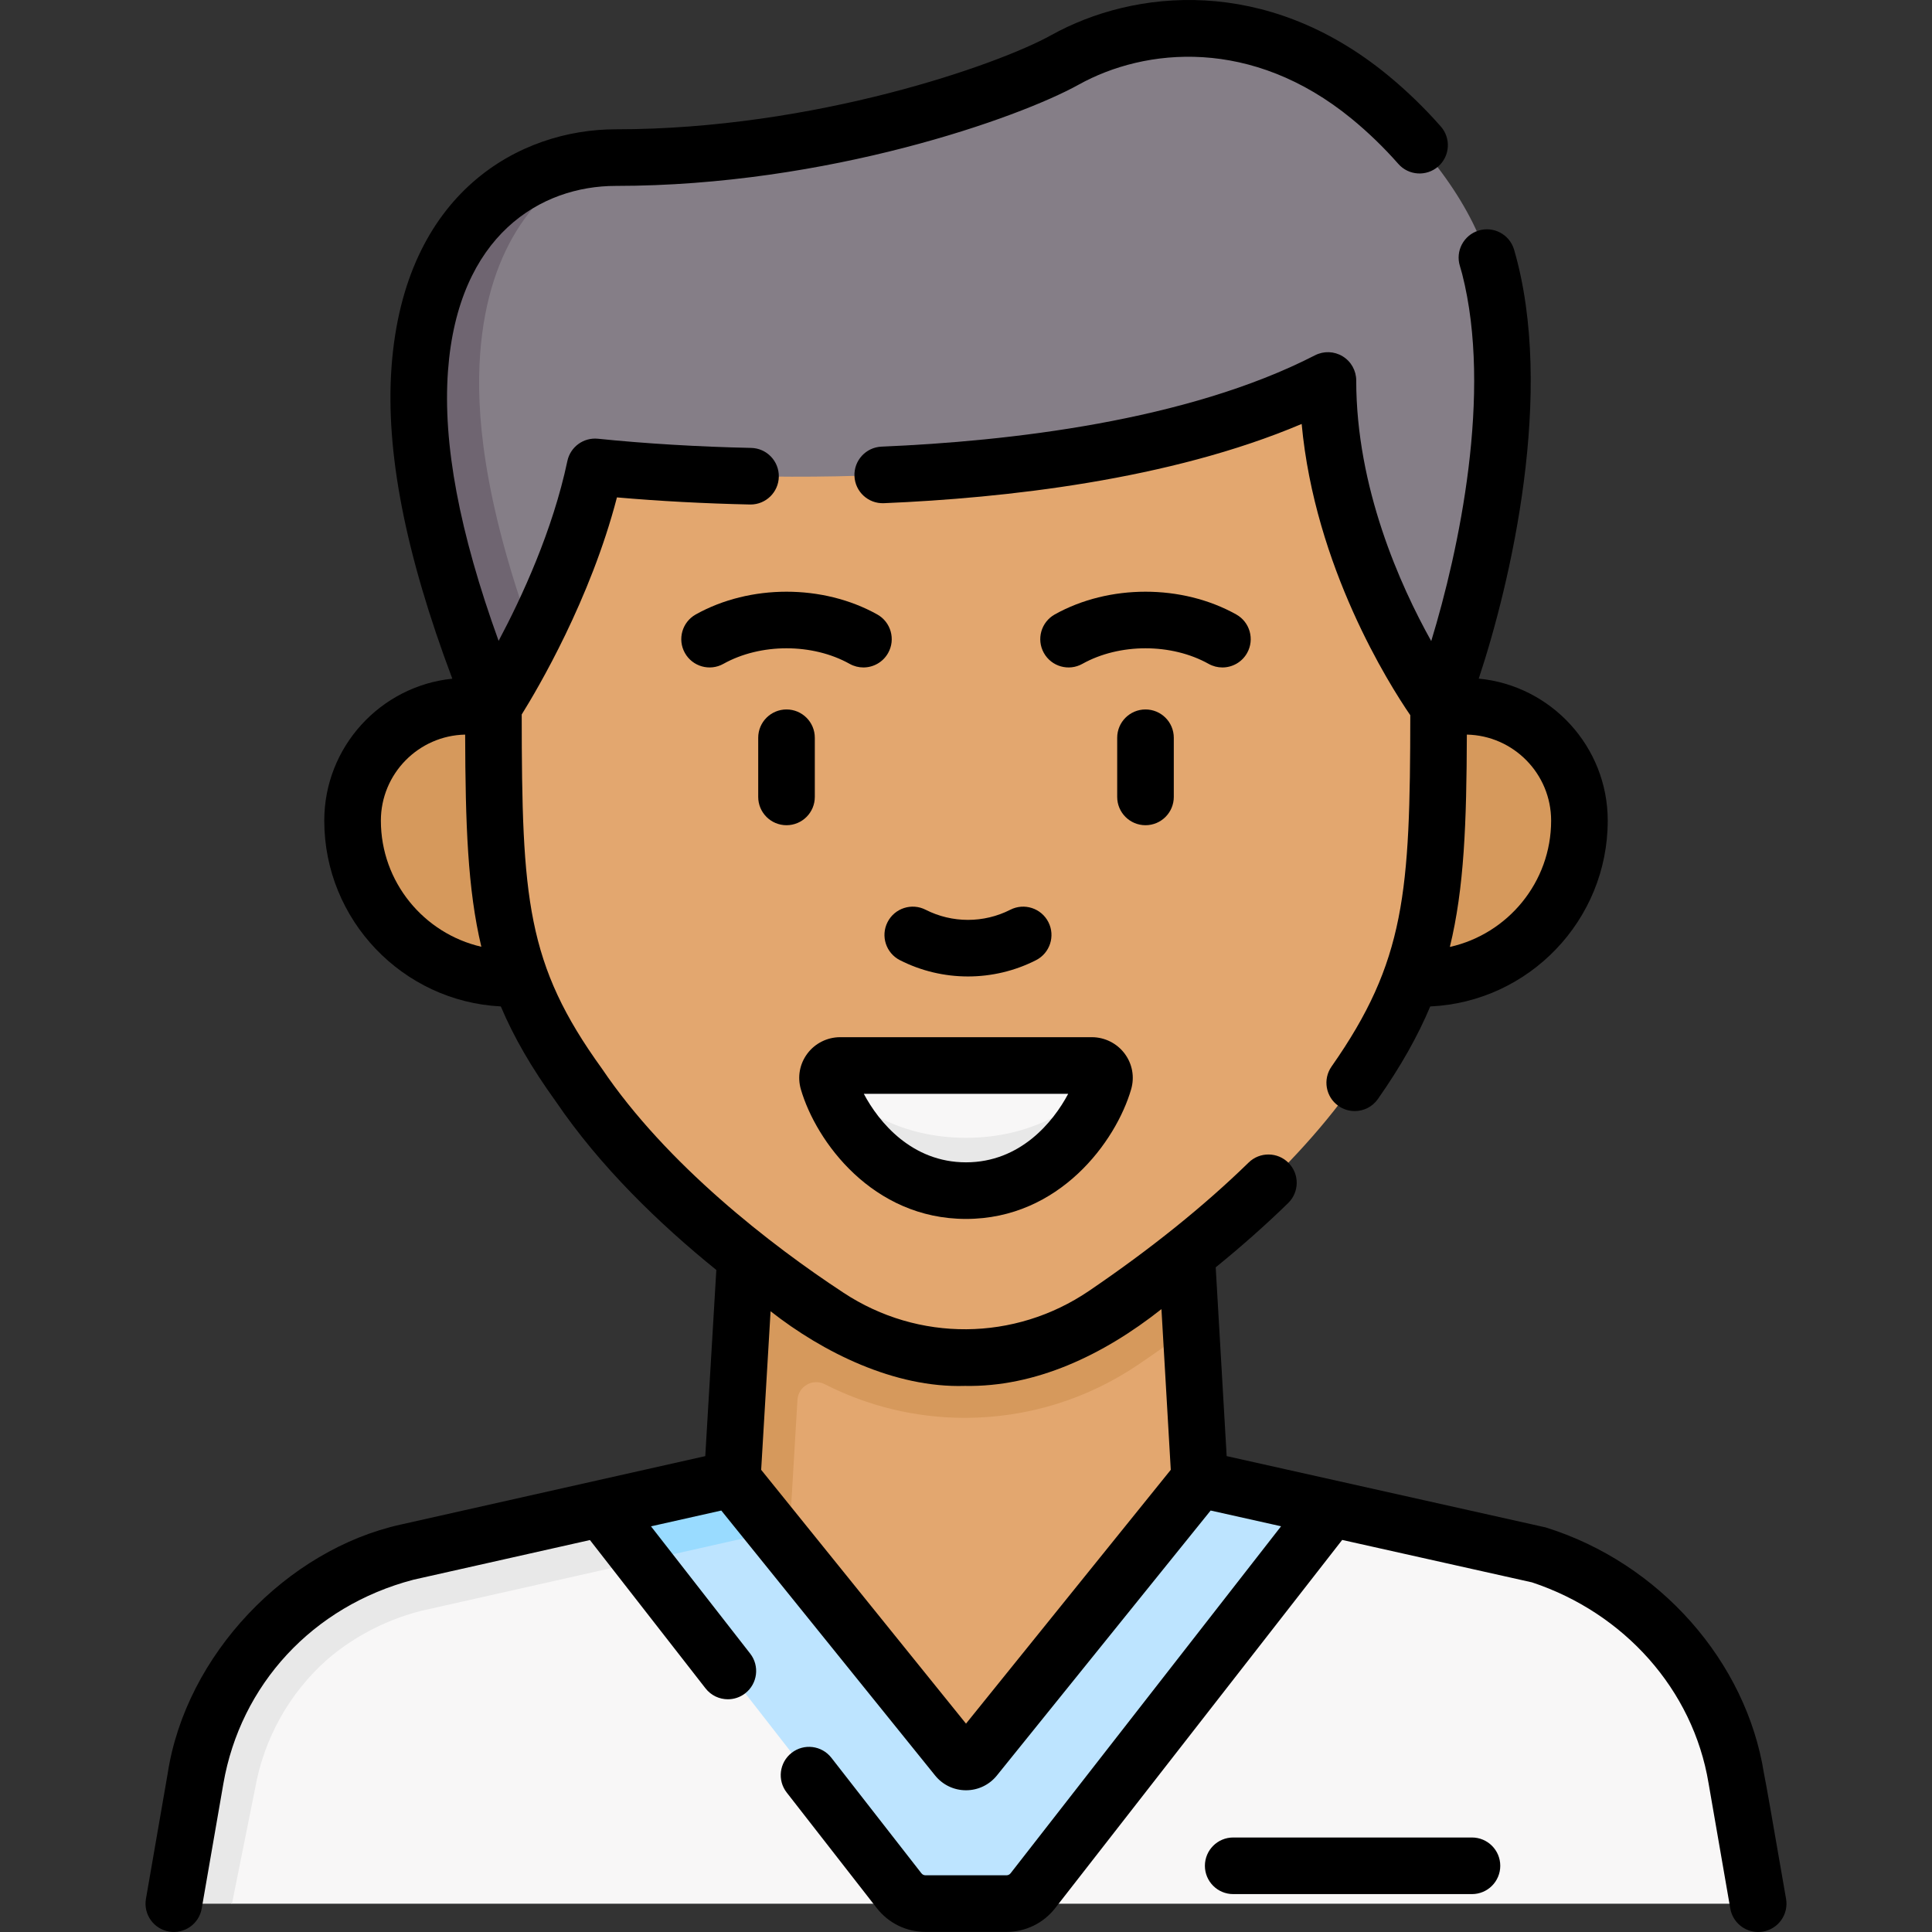 <svg id="Capa_1" enable-background="new 0 0 511.982 511.982" height="512" viewBox="0 0 511.982 511.982" width="512" xmlns="http://www.w3.org/2000/svg"><rect x="0" y="0" width="511.982" height="511.982" fill="#333333" stroke="none"/><g><g><path d="m317.91 391.956-2.328-40.215-3.123-9.696 1.304-21.732h-115.462l3.021 40.503-7.272 31.139 61.93 87.76z" fill="#e3a76f"/><path d="m352.681 399.731-72.754 100.681c-1.71 2.19-9.642 4.039-12.412 4.039l-22.195.03c-2.77 0-7.197-.062-8.907-2.252l-77.092-102.478c5.625-1.264 12.152 1.527 17.78.263 5.949-1.336 10.999-6.727 16.95-8.063l59.6 73.85c1.2 1.5 3.48 1.5 4.68 0l59.58-73.85z" fill="#bde4ff"/><path d="m266.661 504.481c2.77 0 5.391-1.3 7.101-3.49l78.92-101.26 55.3 12.36c27.27 9.01 47.35 31.11 52.17 59.16l5.77 33.23z" fill="#f8f7f7"/><path d="m245.321 504.481h-183.85l-5.753-1.663c-3.72 0-6.54-3.36-5.91-7.03l4.128-24.11c2.99-17.27 12.393-30.527 25.073-41.667 3.24-2.78 7.38-5.86 12.48-8.72 7.16-4.02 13.85-6.27 19.05-7.58 17.16-3.86 48.782-13.96 48.782-13.96l78.9 101.24c1.71 2.19 4.33 3.49 7.1 3.49z" fill="#f8f7f7"/><path d="m205.251 405.831-1.21.27-33.84 7.61-13.137-4.235 2.257-9.725c11.57-2.6 23.15-5.2 34.73-7.8l9.912 2.113z" fill="#99dbff"/><path d="m313.762 320.311h-99.43-16.03l-4.25 71.64 11.2 13.88.003-.001c2.402-.538 4.157-2.602 4.303-5.059l1.767-29.79c.213-3.59 4.037-5.795 7.24-4.161 11.469 5.848 24.133 8.911 37.116 8.911 16.49 0 32.43-4.91 46.09-14.19 4.78-3.24 9.38-6.51 13.81-9.8z" fill="#d6995c"/><path d="m170.202 413.711-.33.07-7.04 1.58-51.29 11.53c-5.24 1.34-10.27 3.35-14.94 5.97-3.5 1.96-6.8 4.27-9.82 6.85-10.09 8.89-16.9 21.1-19.21 34.39l-6.1 30.38h-8.28c-3.72 0-6.54-3.36-5.91-7.03l4.53-26.09c2.99-17.27 11.8-32.59 24.48-43.73 3.24-2.78 7.38-5.86 12.48-8.72 7.16-4.02 13.85-6.27 19.05-7.58 17.16-3.86 34.33-7.72 51.5-11.58z" fill="#e8e8e8"/><path d="m381.23 187.156h7.005c16.743 0 30.317 13.57 30.317 30.309 0 23.089-18.722 41.806-41.816 41.806h-241.488c-23.094 0-41.816-18.717-41.816-41.806 0-16.739 13.573-30.309 30.317-30.309h7.005z" fill="#d6995c"/><path d="m381.239 182.384c0 53.026-1.326 75.003-22.681 105.187-17.611 24.891-44.165 46.059-65.771 60.733-22.119 15.022-51.064 15.253-73.385.533-21.812-14.384-48.456-35.435-65.975-61.266-21.651-29.973-22.681-52.162-22.681-105.187l14.1-76.321 216-32.936z" fill="#e3a76f"/><path d="m381.23 187.156s-26.269-35.479-29.085-78.884c-.225-3.465-3.876-5.601-7.042-4.176-52.891 23.802-133.865 24.603-183.069 20.053-2.469-.228-4.715 1.386-5.305 3.795-3.768 15.403-10.074 29.918-15.529 40.721l-10.456 10.059c-18.449-45.547-18.621-63.491-17.386-80.367 1.625-22.204 8.24-35.783 19.211-44.477 8.051-6.38 26.292-11.936 26.292-11.936 1.445-.12 2.882-.179 4.306-.179 53.254 0 103.256-17.116 119.031-25.883 21.435-11.915 52.664-13.232 80.75 9.793 15.348 12.584 27.921 29.927 31.788 45.042 11.019 43.076-7.267 101.037-13.506 116.439z" fill="#857e87"/><path d="m127.241 93.761c-1.1 15.01.599 37.994 13.959 74.904-5.68 11.26-10.449 18.486-10.449 18.486-18.45-45.54-20.75-72.51-19.51-89.39 2.81-38.49 26.03-54.016 47.62-55.816-15.839 6.89-29.5 22.856-31.62 51.816z" fill="#6f6571"/><path d="m222.624 282.358h66.736c1.925 0 3.388 1.607 3.32 3.424 0 0-.385.686-.463.957-2.604 8.938-13.909 27.482-36.225 27.482s-33.698-18.686-36.303-27.624c-.079-.27-.385-.815-.385-.815-.069-1.817 1.395-3.424 3.32-3.424z" fill="#f8f7f7"/><path d="m292.68 285.782c0 .26-.048.54-.128.81-2.61 8.93-14.24 28.93-36.56 28.93s-33.95-20-36.56-28.93c-.08-.27-.128-.55-.128-.81 7.43 8 19.508 15.74 36.688 15.74s29.258-7.74 36.688-15.74z" fill="#e8e8e8"/></g><g><path d="m311.057 211.183v-15.677c0-4.143-3.357-7.5-7.5-7.5s-7.5 3.357-7.5 7.5v15.677c0 4.143 3.357 7.5 7.5 7.5s7.5-3.357 7.5-7.5z"/><path d="m208.426 218.683c4.142 0 7.5-3.357 7.5-7.5v-15.677c0-4.143-3.358-7.5-7.5-7.5s-7.5 3.357-7.5 7.5v15.677c0 4.143 3.357 7.5 7.5 7.5z"/><path d="m323.936 176.876c2.63 0 5.182-1.386 6.555-3.844 2.02-3.617.726-8.186-2.891-10.205-14.382-8.031-33.705-8.031-48.085 0-3.616 2.02-4.91 6.588-2.891 10.205 2.02 3.616 6.585 4.912 10.205 2.891 9.848-5.499 23.608-5.501 33.456 0 1.159.646 2.413.953 3.651.953z"/><path d="m232.468 162.827c-14.381-8.031-33.704-8.03-48.084 0-3.616 2.02-4.911 6.588-2.892 10.204 2.02 3.617 6.589 4.912 10.205 2.892 9.85-5.5 23.608-5.5 33.458 0 1.158.646 2.412.953 3.65.953 2.629 0 5.182-1.386 6.555-3.845 2.019-3.616.724-8.185-2.892-10.204z"/><path d="m238.48 254.447c5.646 2.877 11.84 4.315 18.034 4.315s12.388-1.438 18.034-4.315c3.69-1.881 5.158-6.396 3.277-10.088-1.881-3.689-6.396-5.156-10.088-3.277-7.026 3.581-15.418 3.581-22.448 0-3.691-1.881-8.208-.414-10.087 3.278-1.88 3.691-.412 8.207 3.278 10.087z"/><path d="m387.47 72.576c8.072 31.555-.864 73.326-8.193 97.315-8.232-14.754-19.875-40.645-19.875-69.064 0-2.614-1.361-5.04-3.593-6.401-2.231-1.362-5.01-1.463-7.336-.27-33.936 17.441-81.193 22.789-114.862 24.204-4.139.174-7.353 3.67-7.178 7.808.174 4.139 3.666 7.356 7.808 7.179 31.923-1.342 75.7-6.148 110.701-20.998 3.511 37.917 23.146 68.955 28.786 77.184-.038 47.029-1.337 65.236-20.865 93.099-2.378 3.393-1.555 8.069 1.837 10.446 1.311.918 2.812 1.359 4.298 1.359 2.363 0 4.689-1.114 6.148-3.196 6.04-8.618 10.524-16.571 13.869-24.529 26.138-1.196 47.036-22.825 47.036-49.248 0-19.622-15.03-35.796-34.183-37.63 8.345-25.122 20.392-76.032 9.332-113.795-1.231-3.955-5.436-6.164-9.391-4.93-3.955 1.231-6.162 5.437-4.93 9.391.218.696.414 1.387.591 2.076zm23.581 144.889c0 16.348-11.501 30.053-26.838 33.475 3.816-15.643 4.424-32.886 4.504-56.272 12.359.259 22.334 10.381 22.334 22.797z"/><path d="m255.991 323.018c24.764 0 39.736-20.532 43.757-34.334.96-3.292.329-6.755-1.73-9.499-2.032-2.71-5.27-4.328-8.658-4.328h-66.736c-3.389 0-6.626 1.618-8.659 4.328-2.059 2.744-2.69 6.207-1.73 9.499 4.021 13.802 18.992 34.334 43.756 34.334zm27.084-33.161c-4.004 7.562-12.76 18.161-27.084 18.161s-23.08-10.6-27.083-18.161z"/><path d="m473.308 503.2c-3.906-22.53-5.248-30.269-5.849-33.205-4.675-29.615-27.586-55.786-57.84-65.224l-84.551-18.9-2.904-50.024c6.917-5.624 13.338-11.314 19.204-17.038 2.965-2.892 3.023-7.641.131-10.605-2.892-2.965-7.639-3.024-10.605-.131-11.831 11.541-26.07 22.989-42.322 34.027-19.681 13.367-45.212 13.553-65.042.477-19.124-12.549-46.875-33.985-64.024-59.396-19.987-27.671-21.219-44.941-21.251-93.844 4.251-6.819 18.213-30.466 25.235-57.525 11.175.979 23.223 1.624 35.237 1.883.055.001.11.002.165.002 4.067 0 7.407-3.252 7.495-7.339.089-4.141-3.195-7.57-7.336-7.659-14.01-.302-28.046-1.144-40.593-2.433-3.825-.39-7.313 2.158-8.105 5.912-3.887 18.421-12.088 36.132-18.22 47.65-10.424-28.83-14.82-52.326-13.416-71.516 2.646-36.162 24.697-49.047 44.451-49.047 56.217 0 106.925-18.074 122.674-26.827 17.668-9.822 45.951-12.604 72.351 9.037 4.394 3.603 8.553 7.625 12.361 11.953 2.735 3.11 7.475 3.412 10.585.677 3.11-2.736 3.413-7.476.677-10.585-4.344-4.938-9.092-9.527-14.113-13.645-32.213-26.407-67.172-22.763-89.148-10.548-14.057 7.812-62.627 24.938-115.387 24.938-25.282 0-56.011 16.487-59.411 62.953-1.64 22.411 3.652 49.537 16.107 82.636-19.034 1.951-33.932 18.073-33.932 37.61 0 26.339 20.764 47.92 46.785 49.241 3.45 8.166 8.15 16.277 14.565 25.168 11.748 17.294 27.398 32.422 42.544 44.666l-2.928 49.336-80.724 18.141c-30.071 6.639-56.953 34.443-61.754 66.062l-5.745 33.12c-.708 4.081 2.027 7.963 6.108 8.671 4.076.708 7.963-2.026 8.671-6.108l5.745-33.122c4.538-26.065 23.531-46.98 50.358-54.01l46.775-10.512 30.634 39.303c1.479 1.897 3.688 2.89 5.921 2.89 1.611 0 3.235-.517 4.605-1.585 3.267-2.546 3.851-7.259 1.305-10.525l-26.282-33.719 18.628-4.186 56.667 70.218c2.005 2.485 4.988 3.911 8.182 3.91 3.194 0 6.177-1.426 8.182-3.912l56.647-70.22 18.664 4.172-71.674 91.955c-.266.342-.667.537-1.1.537h-21.439c-.433 0-.833-.195-1.099-.536l-23.86-30.612c-2.546-3.266-7.257-3.853-10.526-1.305-3.267 2.546-3.852 7.259-1.305 10.525l23.86 30.612c3.128 4.014 7.841 6.315 12.93 6.315h21.439c5.089 0 9.801-2.302 12.93-6.315l76.039-97.556 50.295 11.243c24.399 8.087 42.688 28.405 46.794 53.219.08.461 5.76 33.217 5.76 33.217.633 3.647 3.801 6.22 7.381 6.22.426 0 .856-.036 1.29-.111 4.081-.708 6.816-4.59 6.108-8.671zm-372.376-285.735c0-12.415 9.975-22.537 22.333-22.796.074 23.757.647 40.925 4.291 56.222-15.229-3.502-26.624-17.155-26.624-33.426zm155.059 239.3-54.282-67.261 2.494-42.023c13.8 10.844 32.851 20.366 51.479 19.786 18.619.358 36.586-8.073 52.101-20.351l2.472 42.585z"/><path d="m390.072 486.938h-63.273c-4.143 0-7.5 3.357-7.5 7.5s3.357 7.5 7.5 7.5h63.273c4.143 0 7.5-3.357 7.5-7.5s-3.358-7.5-7.5-7.5z"/></g></g></svg>